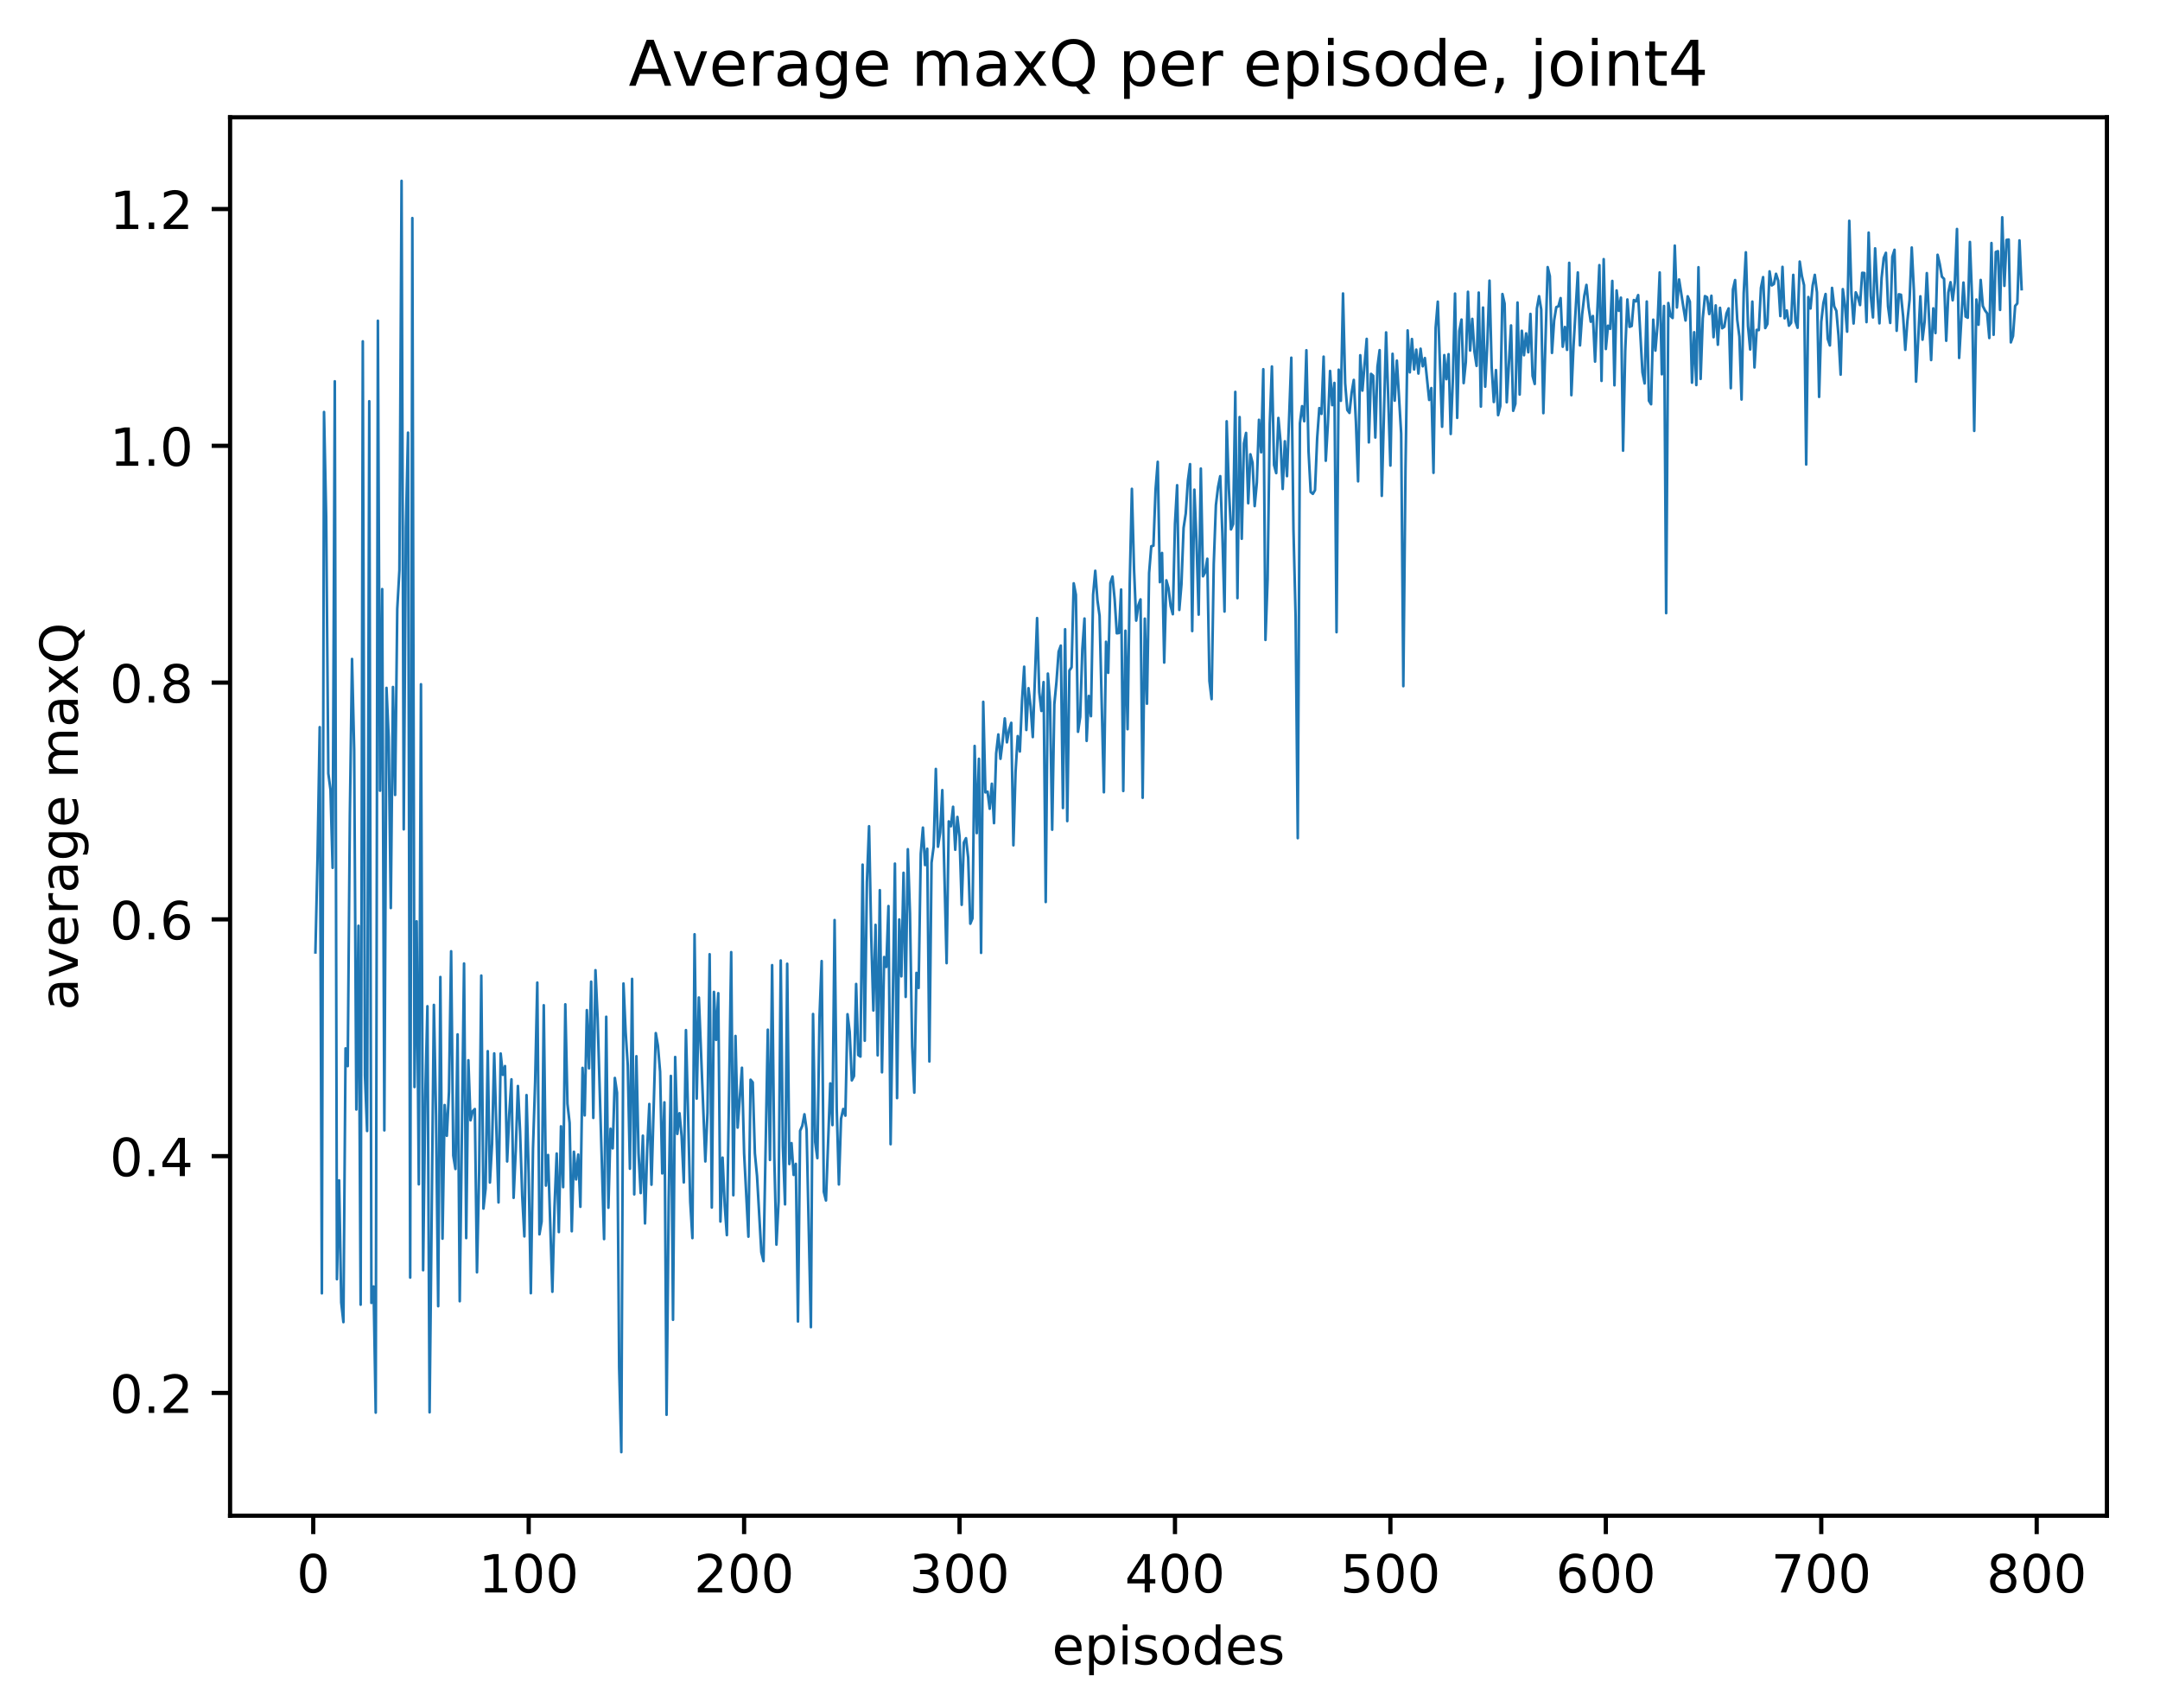 <?xml version="1.0" encoding="utf-8" standalone="no"?>
<!DOCTYPE svg PUBLIC "-//W3C//DTD SVG 1.1//EN"
  "http://www.w3.org/Graphics/SVG/1.1/DTD/svg11.dtd">
<!-- Created with matplotlib (http://matplotlib.org/) -->
<svg height="325pt" version="1.1" viewBox="0 0 411 325" width="411pt" xmlns="http://www.w3.org/2000/svg" xmlns:xlink="http://www.w3.org/1999/xlink">
 <defs>
  <style type="text/css">
*{stroke-linecap:butt;stroke-linejoin:round;}
  </style>
 </defs>
 <g id="figure_1">
  <g id="patch_1">
   <path d="M 0 325.986 
L 411.601 325.986 
L 411.601 0 
L 0 0 
z
" style="fill:#ffffff;"/>
  </g>
  <g id="axes_1">
   <g id="patch_2">
    <path d="M 43.781 288.43 
L 400.901 288.43 
L 400.901 22.318 
L 43.781 22.318 
z
" style="fill:#ffffff;"/>
   </g>
   <g id="matplotlib.axis_1">
    <g id="xtick_1">
     <g id="line2d_1">
      <defs>
       <path d="M 0 0 
L 0 3.5 
" id="mdc2b3f209f" style="stroke:#000000;stroke-width:0.8;"/>
      </defs>
      <g>
       <use style="stroke:#000000;stroke-width:0.8;" x="59.604" xlink:href="#mdc2b3f209f" y="288.43"/>
      </g>
     </g>
     <g id="text_1">
      <!-- 0 -->
      <defs>
       <path d="M 31.781 66.406 
Q 24.172 66.406 20.328 58.906 
Q 16.5 51.422 16.5 36.375 
Q 16.5 21.391 20.328 13.891 
Q 24.172 6.391 31.781 6.391 
Q 39.453 6.391 43.281 13.891 
Q 47.125 21.391 47.125 36.375 
Q 47.125 51.422 43.281 58.906 
Q 39.453 66.406 31.781 66.406 
z
M 31.781 74.219 
Q 44.047 74.219 50.516 64.516 
Q 56.984 54.828 56.984 36.375 
Q 56.984 17.969 50.516 8.266 
Q 44.047 -1.422 31.781 -1.422 
Q 19.531 -1.422 13.062 8.266 
Q 6.594 17.969 6.594 36.375 
Q 6.594 54.828 13.062 64.516 
Q 19.531 74.219 31.781 74.219 
z
" id="DejaVuSans-30"/>
      </defs>
      <g transform="translate(56.423 303.029)scale(0.1 -0.1)">
       <use xlink:href="#DejaVuSans-30"/>
      </g>
     </g>
    </g>
    <g id="xtick_2">
     <g id="line2d_2">
      <g>
       <use style="stroke:#000000;stroke-width:0.8;" x="100.596" xlink:href="#mdc2b3f209f" y="288.43"/>
      </g>
     </g>
     <g id="text_2">
      <!-- 100 -->
      <defs>
       <path d="M 12.406 8.297 
L 28.516 8.297 
L 28.516 63.922 
L 10.984 60.406 
L 10.984 69.391 
L 28.422 72.906 
L 38.281 72.906 
L 38.281 8.297 
L 54.391 8.297 
L 54.391 0 
L 12.406 0 
z
" id="DejaVuSans-31"/>
      </defs>
      <g transform="translate(91.052 303.029)scale(0.1 -0.1)">
       <use xlink:href="#DejaVuSans-31"/>
       <use x="63.623" xlink:href="#DejaVuSans-30"/>
       <use x="127.246" xlink:href="#DejaVuSans-30"/>
      </g>
     </g>
    </g>
    <g id="xtick_3">
     <g id="line2d_3">
      <g>
       <use style="stroke:#000000;stroke-width:0.8;" x="141.588" xlink:href="#mdc2b3f209f" y="288.43"/>
      </g>
     </g>
     <g id="text_3">
      <!-- 200 -->
      <defs>
       <path d="M 19.188 8.297 
L 53.609 8.297 
L 53.609 0 
L 7.328 0 
L 7.328 8.297 
Q 12.938 14.109 22.625 23.891 
Q 32.328 33.688 34.812 36.531 
Q 39.547 41.844 41.422 45.531 
Q 43.312 49.219 43.312 52.781 
Q 43.312 58.594 39.234 62.25 
Q 35.156 65.922 28.609 65.922 
Q 23.969 65.922 18.812 64.312 
Q 13.672 62.703 7.812 59.422 
L 7.812 69.391 
Q 13.766 71.781 18.938 73 
Q 24.125 74.219 28.422 74.219 
Q 39.75 74.219 46.484 68.547 
Q 53.219 62.891 53.219 53.422 
Q 53.219 48.922 51.531 44.891 
Q 49.859 40.875 45.406 35.406 
Q 44.188 33.984 37.641 27.219 
Q 31.109 20.453 19.188 8.297 
z
" id="DejaVuSans-32"/>
      </defs>
      <g transform="translate(132.044 303.029)scale(0.1 -0.1)">
       <use xlink:href="#DejaVuSans-32"/>
       <use x="63.623" xlink:href="#DejaVuSans-30"/>
       <use x="127.246" xlink:href="#DejaVuSans-30"/>
      </g>
     </g>
    </g>
    <g id="xtick_4">
     <g id="line2d_4">
      <g>
       <use style="stroke:#000000;stroke-width:0.8;" x="182.579" xlink:href="#mdc2b3f209f" y="288.43"/>
      </g>
     </g>
     <g id="text_4">
      <!-- 300 -->
      <defs>
       <path d="M 40.578 39.312 
Q 47.656 37.797 51.625 33 
Q 55.609 28.219 55.609 21.188 
Q 55.609 10.406 48.188 4.484 
Q 40.766 -1.422 27.094 -1.422 
Q 22.516 -1.422 17.656 -0.516 
Q 12.797 0.391 7.625 2.203 
L 7.625 11.719 
Q 11.719 9.328 16.594 8.109 
Q 21.484 6.891 26.812 6.891 
Q 36.078 6.891 40.938 10.547 
Q 45.797 14.203 45.797 21.188 
Q 45.797 27.641 41.281 31.266 
Q 36.766 34.906 28.719 34.906 
L 20.219 34.906 
L 20.219 43.016 
L 29.109 43.016 
Q 36.375 43.016 40.234 45.922 
Q 44.094 48.828 44.094 54.297 
Q 44.094 59.906 40.109 62.906 
Q 36.141 65.922 28.719 65.922 
Q 24.656 65.922 20.016 65.031 
Q 15.375 64.156 9.812 62.312 
L 9.812 71.094 
Q 15.438 72.656 20.344 73.438 
Q 25.25 74.219 29.594 74.219 
Q 40.828 74.219 47.359 69.109 
Q 53.906 64.016 53.906 55.328 
Q 53.906 49.266 50.438 45.094 
Q 46.969 40.922 40.578 39.312 
z
" id="DejaVuSans-33"/>
      </defs>
      <g transform="translate(173.036 303.029)scale(0.1 -0.1)">
       <use xlink:href="#DejaVuSans-33"/>
       <use x="63.623" xlink:href="#DejaVuSans-30"/>
       <use x="127.246" xlink:href="#DejaVuSans-30"/>
      </g>
     </g>
    </g>
    <g id="xtick_5">
     <g id="line2d_5">
      <g>
       <use style="stroke:#000000;stroke-width:0.8;" x="223.571" xlink:href="#mdc2b3f209f" y="288.43"/>
      </g>
     </g>
     <g id="text_5">
      <!-- 400 -->
      <defs>
       <path d="M 37.797 64.312 
L 12.891 25.391 
L 37.797 25.391 
z
M 35.203 72.906 
L 47.609 72.906 
L 47.609 25.391 
L 58.016 25.391 
L 58.016 17.188 
L 47.609 17.188 
L 47.609 0 
L 37.797 0 
L 37.797 17.188 
L 4.891 17.188 
L 4.891 26.703 
z
" id="DejaVuSans-34"/>
      </defs>
      <g transform="translate(214.027 303.029)scale(0.1 -0.1)">
       <use xlink:href="#DejaVuSans-34"/>
       <use x="63.623" xlink:href="#DejaVuSans-30"/>
       <use x="127.246" xlink:href="#DejaVuSans-30"/>
      </g>
     </g>
    </g>
    <g id="xtick_6">
     <g id="line2d_6">
      <g>
       <use style="stroke:#000000;stroke-width:0.8;" x="264.563" xlink:href="#mdc2b3f209f" y="288.43"/>
      </g>
     </g>
     <g id="text_6">
      <!-- 500 -->
      <defs>
       <path d="M 10.797 72.906 
L 49.516 72.906 
L 49.516 64.594 
L 19.828 64.594 
L 19.828 46.734 
Q 21.969 47.469 24.109 47.828 
Q 26.266 48.188 28.422 48.188 
Q 40.625 48.188 47.75 41.5 
Q 54.891 34.812 54.891 23.391 
Q 54.891 11.625 47.562 5.094 
Q 40.234 -1.422 26.906 -1.422 
Q 22.312 -1.422 17.547 -0.641 
Q 12.797 0.141 7.719 1.703 
L 7.719 11.625 
Q 12.109 9.234 16.797 8.062 
Q 21.484 6.891 26.703 6.891 
Q 35.156 6.891 40.078 11.328 
Q 45.016 15.766 45.016 23.391 
Q 45.016 31 40.078 35.438 
Q 35.156 39.891 26.703 39.891 
Q 22.75 39.891 18.812 39.016 
Q 14.891 38.141 10.797 36.281 
z
" id="DejaVuSans-35"/>
      </defs>
      <g transform="translate(255.019 303.029)scale(0.1 -0.1)">
       <use xlink:href="#DejaVuSans-35"/>
       <use x="63.623" xlink:href="#DejaVuSans-30"/>
       <use x="127.246" xlink:href="#DejaVuSans-30"/>
      </g>
     </g>
    </g>
    <g id="xtick_7">
     <g id="line2d_7">
      <g>
       <use style="stroke:#000000;stroke-width:0.8;" x="305.554" xlink:href="#mdc2b3f209f" y="288.43"/>
      </g>
     </g>
     <g id="text_7">
      <!-- 600 -->
      <defs>
       <path d="M 33.016 40.375 
Q 26.375 40.375 22.484 35.828 
Q 18.609 31.297 18.609 23.391 
Q 18.609 15.531 22.484 10.953 
Q 26.375 6.391 33.016 6.391 
Q 39.656 6.391 43.531 10.953 
Q 47.406 15.531 47.406 23.391 
Q 47.406 31.297 43.531 35.828 
Q 39.656 40.375 33.016 40.375 
z
M 52.594 71.297 
L 52.594 62.312 
Q 48.875 64.062 45.094 64.984 
Q 41.312 65.922 37.594 65.922 
Q 27.828 65.922 22.672 59.328 
Q 17.531 52.734 16.797 39.406 
Q 19.672 43.656 24.016 45.922 
Q 28.375 48.188 33.594 48.188 
Q 44.578 48.188 50.953 41.516 
Q 57.328 34.859 57.328 23.391 
Q 57.328 12.156 50.688 5.359 
Q 44.047 -1.422 33.016 -1.422 
Q 20.359 -1.422 13.672 8.266 
Q 6.984 17.969 6.984 36.375 
Q 6.984 53.656 15.188 63.938 
Q 23.391 74.219 37.203 74.219 
Q 40.922 74.219 44.703 73.484 
Q 48.484 72.75 52.594 71.297 
z
" id="DejaVuSans-36"/>
      </defs>
      <g transform="translate(296.011 303.029)scale(0.1 -0.1)">
       <use xlink:href="#DejaVuSans-36"/>
       <use x="63.623" xlink:href="#DejaVuSans-30"/>
       <use x="127.246" xlink:href="#DejaVuSans-30"/>
      </g>
     </g>
    </g>
    <g id="xtick_8">
     <g id="line2d_8">
      <g>
       <use style="stroke:#000000;stroke-width:0.8;" x="346.546" xlink:href="#mdc2b3f209f" y="288.43"/>
      </g>
     </g>
     <g id="text_8">
      <!-- 700 -->
      <defs>
       <path d="M 8.203 72.906 
L 55.078 72.906 
L 55.078 68.703 
L 28.609 0 
L 18.312 0 
L 43.219 64.594 
L 8.203 64.594 
z
" id="DejaVuSans-37"/>
      </defs>
      <g transform="translate(337.002 303.029)scale(0.1 -0.1)">
       <use xlink:href="#DejaVuSans-37"/>
       <use x="63.623" xlink:href="#DejaVuSans-30"/>
       <use x="127.246" xlink:href="#DejaVuSans-30"/>
      </g>
     </g>
    </g>
    <g id="xtick_9">
     <g id="line2d_9">
      <g>
       <use style="stroke:#000000;stroke-width:0.8;" x="387.538" xlink:href="#mdc2b3f209f" y="288.43"/>
      </g>
     </g>
     <g id="text_9">
      <!-- 800 -->
      <defs>
       <path d="M 31.781 34.625 
Q 24.75 34.625 20.719 30.859 
Q 16.703 27.094 16.703 20.516 
Q 16.703 13.922 20.719 10.156 
Q 24.75 6.391 31.781 6.391 
Q 38.812 6.391 42.859 10.172 
Q 46.922 13.969 46.922 20.516 
Q 46.922 27.094 42.891 30.859 
Q 38.875 34.625 31.781 34.625 
z
M 21.922 38.812 
Q 15.578 40.375 12.031 44.719 
Q 8.5 49.078 8.5 55.328 
Q 8.5 64.062 14.719 69.141 
Q 20.953 74.219 31.781 74.219 
Q 42.672 74.219 48.875 69.141 
Q 55.078 64.062 55.078 55.328 
Q 55.078 49.078 51.531 44.719 
Q 48 40.375 41.703 38.812 
Q 48.828 37.156 52.797 32.312 
Q 56.781 27.484 56.781 20.516 
Q 56.781 9.906 50.312 4.234 
Q 43.844 -1.422 31.781 -1.422 
Q 19.734 -1.422 13.25 4.234 
Q 6.781 9.906 6.781 20.516 
Q 6.781 27.484 10.781 32.312 
Q 14.797 37.156 21.922 38.812 
z
M 18.312 54.391 
Q 18.312 48.734 21.844 45.562 
Q 25.391 42.391 31.781 42.391 
Q 38.141 42.391 41.719 45.562 
Q 45.312 48.734 45.312 54.391 
Q 45.312 60.062 41.719 63.234 
Q 38.141 66.406 31.781 66.406 
Q 25.391 66.406 21.844 63.234 
Q 18.312 60.062 18.312 54.391 
z
" id="DejaVuSans-38"/>
      </defs>
      <g transform="translate(377.994 303.029)scale(0.1 -0.1)">
       <use xlink:href="#DejaVuSans-38"/>
       <use x="63.623" xlink:href="#DejaVuSans-30"/>
       <use x="127.246" xlink:href="#DejaVuSans-30"/>
      </g>
     </g>
    </g>
    <g id="text_10">
     <!-- episodes -->
     <defs>
      <path d="M 56.203 29.594 
L 56.203 25.203 
L 14.891 25.203 
Q 15.484 15.922 20.484 11.062 
Q 25.484 6.203 34.422 6.203 
Q 39.594 6.203 44.453 7.469 
Q 49.312 8.734 54.109 11.281 
L 54.109 2.781 
Q 49.266 0.734 44.188 -0.344 
Q 39.109 -1.422 33.891 -1.422 
Q 20.797 -1.422 13.156 6.188 
Q 5.516 13.812 5.516 26.812 
Q 5.516 40.234 12.766 48.109 
Q 20.016 56 32.328 56 
Q 43.359 56 49.781 48.891 
Q 56.203 41.797 56.203 29.594 
z
M 47.219 32.234 
Q 47.125 39.594 43.094 43.984 
Q 39.062 48.391 32.422 48.391 
Q 24.906 48.391 20.391 44.141 
Q 15.875 39.891 15.188 32.172 
z
" id="DejaVuSans-65"/>
      <path d="M 18.109 8.203 
L 18.109 -20.797 
L 9.078 -20.797 
L 9.078 54.688 
L 18.109 54.688 
L 18.109 46.391 
Q 20.953 51.266 25.266 53.625 
Q 29.594 56 35.594 56 
Q 45.562 56 51.781 48.094 
Q 58.016 40.188 58.016 27.297 
Q 58.016 14.406 51.781 6.484 
Q 45.562 -1.422 35.594 -1.422 
Q 29.594 -1.422 25.266 0.953 
Q 20.953 3.328 18.109 8.203 
z
M 48.688 27.297 
Q 48.688 37.203 44.609 42.844 
Q 40.531 48.484 33.406 48.484 
Q 26.266 48.484 22.188 42.844 
Q 18.109 37.203 18.109 27.297 
Q 18.109 17.391 22.188 11.75 
Q 26.266 6.109 33.406 6.109 
Q 40.531 6.109 44.609 11.75 
Q 48.688 17.391 48.688 27.297 
z
" id="DejaVuSans-70"/>
      <path d="M 9.422 54.688 
L 18.406 54.688 
L 18.406 0 
L 9.422 0 
z
M 9.422 75.984 
L 18.406 75.984 
L 18.406 64.594 
L 9.422 64.594 
z
" id="DejaVuSans-69"/>
      <path d="M 44.281 53.078 
L 44.281 44.578 
Q 40.484 46.531 36.375 47.5 
Q 32.281 48.484 27.875 48.484 
Q 21.188 48.484 17.844 46.438 
Q 14.5 44.391 14.5 40.281 
Q 14.5 37.156 16.891 35.375 
Q 19.281 33.594 26.516 31.984 
L 29.594 31.297 
Q 39.156 29.25 43.188 25.516 
Q 47.219 21.781 47.219 15.094 
Q 47.219 7.469 41.188 3.016 
Q 35.156 -1.422 24.609 -1.422 
Q 20.219 -1.422 15.453 -0.562 
Q 10.688 0.297 5.422 2 
L 5.422 11.281 
Q 10.406 8.688 15.234 7.391 
Q 20.062 6.109 24.812 6.109 
Q 31.156 6.109 34.562 8.281 
Q 37.984 10.453 37.984 14.406 
Q 37.984 18.062 35.516 20.016 
Q 33.062 21.969 24.703 23.781 
L 21.578 24.516 
Q 13.234 26.266 9.516 29.906 
Q 5.812 33.547 5.812 39.891 
Q 5.812 47.609 11.281 51.797 
Q 16.75 56 26.812 56 
Q 31.781 56 36.172 55.266 
Q 40.578 54.547 44.281 53.078 
z
" id="DejaVuSans-73"/>
      <path d="M 30.609 48.391 
Q 23.391 48.391 19.188 42.75 
Q 14.984 37.109 14.984 27.297 
Q 14.984 17.484 19.156 11.844 
Q 23.344 6.203 30.609 6.203 
Q 37.797 6.203 41.984 11.859 
Q 46.188 17.531 46.188 27.297 
Q 46.188 37.016 41.984 42.703 
Q 37.797 48.391 30.609 48.391 
z
M 30.609 56 
Q 42.328 56 49.016 48.375 
Q 55.719 40.766 55.719 27.297 
Q 55.719 13.875 49.016 6.219 
Q 42.328 -1.422 30.609 -1.422 
Q 18.844 -1.422 12.172 6.219 
Q 5.516 13.875 5.516 27.297 
Q 5.516 40.766 12.172 48.375 
Q 18.844 56 30.609 56 
z
" id="DejaVuSans-6f"/>
      <path d="M 45.406 46.391 
L 45.406 75.984 
L 54.391 75.984 
L 54.391 0 
L 45.406 0 
L 45.406 8.203 
Q 42.578 3.328 38.25 0.953 
Q 33.938 -1.422 27.875 -1.422 
Q 17.969 -1.422 11.734 6.484 
Q 5.516 14.406 5.516 27.297 
Q 5.516 40.188 11.734 48.094 
Q 17.969 56 27.875 56 
Q 33.938 56 38.25 53.625 
Q 42.578 51.266 45.406 46.391 
z
M 14.797 27.297 
Q 14.797 17.391 18.875 11.75 
Q 22.953 6.109 30.078 6.109 
Q 37.203 6.109 41.297 11.75 
Q 45.406 17.391 45.406 27.297 
Q 45.406 37.203 41.297 42.844 
Q 37.203 48.484 30.078 48.484 
Q 22.953 48.484 18.875 42.844 
Q 14.797 37.203 14.797 27.297 
z
" id="DejaVuSans-64"/>
     </defs>
     <g transform="translate(200.182 316.707)scale(0.1 -0.1)">
      <use xlink:href="#DejaVuSans-65"/>
      <use x="61.523" xlink:href="#DejaVuSans-70"/>
      <use x="125" xlink:href="#DejaVuSans-69"/>
      <use x="152.783" xlink:href="#DejaVuSans-73"/>
      <use x="204.883" xlink:href="#DejaVuSans-6f"/>
      <use x="266.064" xlink:href="#DejaVuSans-64"/>
      <use x="329.541" xlink:href="#DejaVuSans-65"/>
      <use x="391.064" xlink:href="#DejaVuSans-73"/>
     </g>
    </g>
   </g>
   <g id="matplotlib.axis_2">
    <g id="ytick_1">
     <g id="line2d_10">
      <defs>
       <path d="M 0 0 
L -3.5 0 
" id="m0e2dfdaae3" style="stroke:#000000;stroke-width:0.8;"/>
      </defs>
      <g>
       <use style="stroke:#000000;stroke-width:0.8;" x="43.781" xlink:href="#m0e2dfdaae3" y="265.065"/>
      </g>
     </g>
     <g id="text_11">
      <!-- 0.2 -->
      <defs>
       <path d="M 10.688 12.406 
L 21 12.406 
L 21 0 
L 10.688 0 
z
" id="DejaVuSans-2e"/>
      </defs>
      <g transform="translate(20.878 268.864)scale(0.1 -0.1)">
       <use xlink:href="#DejaVuSans-30"/>
       <use x="63.623" xlink:href="#DejaVuSans-2e"/>
       <use x="95.41" xlink:href="#DejaVuSans-32"/>
      </g>
     </g>
    </g>
    <g id="ytick_2">
     <g id="line2d_11">
      <g>
       <use style="stroke:#000000;stroke-width:0.8;" x="43.781" xlink:href="#m0e2dfdaae3" y="220.008"/>
      </g>
     </g>
     <g id="text_12">
      <!-- 0.4 -->
      <g transform="translate(20.878 223.807)scale(0.1 -0.1)">
       <use xlink:href="#DejaVuSans-30"/>
       <use x="63.623" xlink:href="#DejaVuSans-2e"/>
       <use x="95.41" xlink:href="#DejaVuSans-34"/>
      </g>
     </g>
    </g>
    <g id="ytick_3">
     <g id="line2d_12">
      <g>
       <use style="stroke:#000000;stroke-width:0.8;" x="43.781" xlink:href="#m0e2dfdaae3" y="174.951"/>
      </g>
     </g>
     <g id="text_13">
      <!-- 0.6 -->
      <g transform="translate(20.878 178.75)scale(0.1 -0.1)">
       <use xlink:href="#DejaVuSans-30"/>
       <use x="63.623" xlink:href="#DejaVuSans-2e"/>
       <use x="95.41" xlink:href="#DejaVuSans-36"/>
      </g>
     </g>
    </g>
    <g id="ytick_4">
     <g id="line2d_13">
      <g>
       <use style="stroke:#000000;stroke-width:0.8;" x="43.781" xlink:href="#m0e2dfdaae3" y="129.894"/>
      </g>
     </g>
     <g id="text_14">
      <!-- 0.8 -->
      <g transform="translate(20.878 133.693)scale(0.1 -0.1)">
       <use xlink:href="#DejaVuSans-30"/>
       <use x="63.623" xlink:href="#DejaVuSans-2e"/>
       <use x="95.41" xlink:href="#DejaVuSans-38"/>
      </g>
     </g>
    </g>
    <g id="ytick_5">
     <g id="line2d_14">
      <g>
       <use style="stroke:#000000;stroke-width:0.8;" x="43.781" xlink:href="#m0e2dfdaae3" y="84.837"/>
      </g>
     </g>
     <g id="text_15">
      <!-- 1.0 -->
      <g transform="translate(20.878 88.636)scale(0.1 -0.1)">
       <use xlink:href="#DejaVuSans-31"/>
       <use x="63.623" xlink:href="#DejaVuSans-2e"/>
       <use x="95.41" xlink:href="#DejaVuSans-30"/>
      </g>
     </g>
    </g>
    <g id="ytick_6">
     <g id="line2d_15">
      <g>
       <use style="stroke:#000000;stroke-width:0.8;" x="43.781" xlink:href="#m0e2dfdaae3" y="39.78"/>
      </g>
     </g>
     <g id="text_16">
      <!-- 1.2 -->
      <g transform="translate(20.878 43.579)scale(0.1 -0.1)">
       <use xlink:href="#DejaVuSans-31"/>
       <use x="63.623" xlink:href="#DejaVuSans-2e"/>
       <use x="95.41" xlink:href="#DejaVuSans-32"/>
      </g>
     </g>
    </g>
    <g id="text_17">
     <!-- average maxQ -->
     <defs>
      <path d="M 34.281 27.484 
Q 23.391 27.484 19.188 25 
Q 14.984 22.516 14.984 16.5 
Q 14.984 11.719 18.141 8.906 
Q 21.297 6.109 26.703 6.109 
Q 34.188 6.109 38.703 11.406 
Q 43.219 16.703 43.219 25.484 
L 43.219 27.484 
z
M 52.203 31.203 
L 52.203 0 
L 43.219 0 
L 43.219 8.297 
Q 40.141 3.328 35.547 0.953 
Q 30.953 -1.422 24.312 -1.422 
Q 15.922 -1.422 10.953 3.297 
Q 6 8.016 6 15.922 
Q 6 25.141 12.172 29.828 
Q 18.359 34.516 30.609 34.516 
L 43.219 34.516 
L 43.219 35.406 
Q 43.219 41.609 39.141 45 
Q 35.062 48.391 27.688 48.391 
Q 23 48.391 18.547 47.266 
Q 14.109 46.141 10.016 43.891 
L 10.016 52.203 
Q 14.938 54.109 19.578 55.047 
Q 24.219 56 28.609 56 
Q 40.484 56 46.344 49.844 
Q 52.203 43.703 52.203 31.203 
z
" id="DejaVuSans-61"/>
      <path d="M 2.984 54.688 
L 12.5 54.688 
L 29.594 8.797 
L 46.688 54.688 
L 56.203 54.688 
L 35.688 0 
L 23.484 0 
z
" id="DejaVuSans-76"/>
      <path d="M 41.109 46.297 
Q 39.594 47.172 37.812 47.578 
Q 36.031 48 33.891 48 
Q 26.266 48 22.188 43.047 
Q 18.109 38.094 18.109 28.812 
L 18.109 0 
L 9.078 0 
L 9.078 54.688 
L 18.109 54.688 
L 18.109 46.188 
Q 20.953 51.172 25.484 53.578 
Q 30.031 56 36.531 56 
Q 37.453 56 38.578 55.875 
Q 39.703 55.766 41.062 55.516 
z
" id="DejaVuSans-72"/>
      <path d="M 45.406 27.984 
Q 45.406 37.75 41.375 43.109 
Q 37.359 48.484 30.078 48.484 
Q 22.859 48.484 18.828 43.109 
Q 14.797 37.75 14.797 27.984 
Q 14.797 18.266 18.828 12.891 
Q 22.859 7.516 30.078 7.516 
Q 37.359 7.516 41.375 12.891 
Q 45.406 18.266 45.406 27.984 
z
M 54.391 6.781 
Q 54.391 -7.172 48.188 -13.984 
Q 42 -20.797 29.203 -20.797 
Q 24.469 -20.797 20.266 -20.094 
Q 16.062 -19.391 12.109 -17.922 
L 12.109 -9.188 
Q 16.062 -11.328 19.922 -12.344 
Q 23.781 -13.375 27.781 -13.375 
Q 36.625 -13.375 41.016 -8.766 
Q 45.406 -4.156 45.406 5.172 
L 45.406 9.625 
Q 42.625 4.781 38.281 2.391 
Q 33.938 0 27.875 0 
Q 17.828 0 11.672 7.656 
Q 5.516 15.328 5.516 27.984 
Q 5.516 40.672 11.672 48.328 
Q 17.828 56 27.875 56 
Q 33.938 56 38.281 53.609 
Q 42.625 51.219 45.406 46.391 
L 45.406 54.688 
L 54.391 54.688 
z
" id="DejaVuSans-67"/>
      <path id="DejaVuSans-20"/>
      <path d="M 52 44.188 
Q 55.375 50.25 60.062 53.125 
Q 64.75 56 71.094 56 
Q 79.641 56 84.281 50.016 
Q 88.922 44.047 88.922 33.016 
L 88.922 0 
L 79.891 0 
L 79.891 32.719 
Q 79.891 40.578 77.094 44.375 
Q 74.312 48.188 68.609 48.188 
Q 61.625 48.188 57.562 43.547 
Q 53.516 38.922 53.516 30.906 
L 53.516 0 
L 44.484 0 
L 44.484 32.719 
Q 44.484 40.625 41.703 44.406 
Q 38.922 48.188 33.109 48.188 
Q 26.219 48.188 22.156 43.531 
Q 18.109 38.875 18.109 30.906 
L 18.109 0 
L 9.078 0 
L 9.078 54.688 
L 18.109 54.688 
L 18.109 46.188 
Q 21.188 51.219 25.484 53.609 
Q 29.781 56 35.688 56 
Q 41.656 56 45.828 52.969 
Q 50 49.953 52 44.188 
z
" id="DejaVuSans-6d"/>
      <path d="M 54.891 54.688 
L 35.109 28.078 
L 55.906 0 
L 45.312 0 
L 29.391 21.484 
L 13.484 0 
L 2.875 0 
L 24.125 28.609 
L 4.688 54.688 
L 15.281 54.688 
L 29.781 35.203 
L 44.281 54.688 
z
" id="DejaVuSans-78"/>
      <path d="M 39.406 66.219 
Q 28.656 66.219 22.328 58.203 
Q 16.016 50.203 16.016 36.375 
Q 16.016 22.609 22.328 14.594 
Q 28.656 6.594 39.406 6.594 
Q 50.141 6.594 56.422 14.594 
Q 62.703 22.609 62.703 36.375 
Q 62.703 50.203 56.422 58.203 
Q 50.141 66.219 39.406 66.219 
z
M 53.219 1.312 
L 66.219 -12.891 
L 54.297 -12.891 
L 43.5 -1.219 
Q 41.891 -1.312 41.031 -1.359 
Q 40.188 -1.422 39.406 -1.422 
Q 24.031 -1.422 14.812 8.859 
Q 5.609 19.141 5.609 36.375 
Q 5.609 53.656 14.812 63.938 
Q 24.031 74.219 39.406 74.219 
Q 54.734 74.219 63.906 63.938 
Q 73.094 53.656 73.094 36.375 
Q 73.094 23.688 67.984 14.641 
Q 62.891 5.609 53.219 1.312 
z
" id="DejaVuSans-51"/>
     </defs>
     <g transform="translate(14.798 192.263)rotate(-90)scale(0.1 -0.1)">
      <use xlink:href="#DejaVuSans-61"/>
      <use x="61.279" xlink:href="#DejaVuSans-76"/>
      <use x="120.459" xlink:href="#DejaVuSans-65"/>
      <use x="181.982" xlink:href="#DejaVuSans-72"/>
      <use x="223.096" xlink:href="#DejaVuSans-61"/>
      <use x="284.375" xlink:href="#DejaVuSans-67"/>
      <use x="347.852" xlink:href="#DejaVuSans-65"/>
      <use x="409.375" xlink:href="#DejaVuSans-20"/>
      <use x="441.162" xlink:href="#DejaVuSans-6d"/>
      <use x="538.574" xlink:href="#DejaVuSans-61"/>
      <use x="599.854" xlink:href="#DejaVuSans-78"/>
      <use x="659.033" xlink:href="#DejaVuSans-51"/>
     </g>
    </g>
   </g>
   <g id="line2d_16">
    <path clip-path="url(#p2412c9f7d8)" d="M 60.014 181.231 
L 60.424 163.011 
L 60.834 138.374 
L 61.244 246.11 
L 61.654 78.403 
L 62.064 98.425 
L 62.473 147.186 
L 62.883 150.256 
L 63.293 165.139 
L 63.703 72.558 
L 64.113 243.425 
L 64.523 224.619 
L 64.933 247.856 
L 65.343 251.59 
L 65.753 199.498 
L 66.163 202.874 
L 66.573 154.961 
L 66.983 125.395 
L 67.392 142.804 
L 67.802 211.131 
L 68.212 176.167 
L 68.622 248.267 
L 69.032 64.956 
L 69.442 204.604 
L 69.852 215.218 
L 70.262 76.351 
L 70.672 247.935 
L 71.082 244.816 
L 71.492 268.808 
L 71.902 61.033 
L 72.311 150.47 
L 72.721 112.101 
L 73.131 215.099 
L 73.541 130.896 
L 73.951 140.328 
L 74.361 172.796 
L 74.771 130.728 
L 75.181 151.27 
L 75.591 115.861 
L 76.001 108.478 
L 76.411 34.414 
L 76.821 157.818 
L 77.231 100.449 
L 77.64 82.33 
L 78.05 243.111 
L 78.46 41.494 
L 78.87 206.854 
L 79.28 175.318 
L 79.69 225.365 
L 80.1 130.211 
L 80.51 241.71 
L 80.92 208.74 
L 81.33 191.481 
L 81.74 268.752 
L 82.559 191.228 
L 82.969 212.305 
L 83.379 248.56 
L 83.789 185.914 
L 84.199 235.708 
L 84.609 210.28 
L 85.019 216.131 
L 85.429 207.779 
L 85.839 181.021 
L 86.249 219.889 
L 86.659 222.448 
L 87.069 196.839 
L 87.478 247.611 
L 88.298 183.348 
L 88.708 235.601 
L 89.118 201.755 
L 89.528 213.188 
L 89.938 211.465 
L 90.348 211.04 
L 90.758 242.109 
L 91.168 222.959 
L 91.578 185.645 
L 91.988 229.984 
L 92.397 226.17 
L 92.807 200.028 
L 93.217 225.026 
L 93.627 217.672 
L 94.037 200.457 
L 94.857 228.814 
L 95.267 200.478 
L 95.677 204.533 
L 96.087 202.861 
L 96.497 221.013 
L 96.907 211.951 
L 97.316 205.387 
L 97.726 227.936 
L 98.136 218.841 
L 98.546 206.656 
L 98.956 215.286 
L 99.366 227.572 
L 99.776 235.279 
L 100.186 208.387 
L 100.596 223.297 
L 101.006 246.087 
L 101.416 218.527 
L 101.826 205.858 
L 102.235 186.978 
L 102.645 234.883 
L 103.055 232.441 
L 103.465 191.291 
L 103.875 225.611 
L 104.285 219.783 
L 105.105 245.812 
L 105.515 229.627 
L 105.925 219.509 
L 106.335 234.455 
L 106.745 214.328 
L 107.154 225.908 
L 107.564 191.114 
L 107.974 210.04 
L 108.384 213.686 
L 108.794 234.298 
L 109.204 219.167 
L 109.614 224.435 
L 110.024 219.703 
L 110.434 229.641 
L 110.844 203.214 
L 111.254 212.252 
L 111.664 192.218 
L 112.073 203.298 
L 112.483 186.806 
L 112.893 212.73 
L 113.303 184.621 
L 113.713 193.751 
L 114.943 235.785 
L 115.353 193.481 
L 115.763 229.821 
L 116.173 214.795 
L 116.583 218.525 
L 116.992 205.126 
L 117.402 207.929 
L 117.812 260.141 
L 118.222 276.334 
L 118.632 187.153 
L 119.042 196.33 
L 119.452 202.73 
L 119.862 222.401 
L 120.272 186.274 
L 120.682 227.279 
L 121.092 200.989 
L 121.502 219.53 
L 121.911 227.036 
L 122.321 216.112 
L 122.731 232.807 
L 123.141 218.633 
L 123.551 210.079 
L 123.961 225.438 
L 124.781 196.596 
L 125.191 199.009 
L 125.601 203.949 
L 126.011 223.293 
L 126.421 209.768 
L 126.831 269.22 
L 127.24 228.174 
L 127.65 204.739 
L 128.06 251.143 
L 128.47 201.138 
L 128.88 215.772 
L 129.29 211.838 
L 129.7 216.218 
L 130.11 225.005 
L 130.52 196.021 
L 131.34 228.681 
L 131.75 235.601 
L 132.159 177.784 
L 132.569 209.055 
L 132.979 189.82 
L 134.209 221.012 
L 134.619 211.747 
L 135.029 181.582 
L 135.439 229.781 
L 135.849 188.752 
L 136.259 197.877 
L 136.669 188.997 
L 137.078 232.451 
L 137.488 220.285 
L 137.898 229.417 
L 138.308 235.035 
L 139.128 181.185 
L 139.538 227.445 
L 139.948 197.137 
L 140.358 214.572 
L 141.178 203.184 
L 141.588 219.47 
L 142.407 235.329 
L 142.817 205.462 
L 143.227 205.963 
L 143.637 219.463 
L 144.047 223.797 
L 144.867 238.289 
L 145.277 239.989 
L 146.097 195.942 
L 146.507 220.73 
L 146.916 183.657 
L 147.326 220.131 
L 147.736 236.839 
L 148.146 228.624 
L 148.556 182.774 
L 148.966 218.164 
L 149.376 229.183 
L 149.786 183.394 
L 150.196 221.512 
L 150.606 217.526 
L 151.016 223.579 
L 151.426 221.473 
L 151.835 251.467 
L 152.245 215.175 
L 152.655 214.227 
L 153.065 212.04 
L 153.475 214.96 
L 154.295 252.549 
L 154.705 192.959 
L 155.115 217.323 
L 155.525 220.39 
L 155.935 193.501 
L 156.345 182.885 
L 156.754 226.787 
L 157.164 228.439 
L 157.984 206.163 
L 158.394 214.096 
L 158.804 175.08 
L 159.214 211.089 
L 159.624 225.393 
L 160.034 212.883 
L 160.444 211.032 
L 160.854 212.299 
L 161.264 193 
L 161.673 196.349 
L 162.083 205.588 
L 162.493 204.778 
L 162.903 187.243 
L 163.313 200.77 
L 163.723 201.061 
L 164.133 164.535 
L 164.543 198.039 
L 164.953 167.876 
L 165.363 157.229 
L 165.773 178.084 
L 166.183 192.287 
L 166.592 175.994 
L 167.002 200.823 
L 167.412 169.395 
L 167.822 204.05 
L 168.232 182.112 
L 168.642 183.999 
L 169.052 172.415 
L 169.462 217.734 
L 170.282 164.341 
L 170.692 208.958 
L 171.102 174.973 
L 171.511 185.792 
L 171.921 166.087 
L 172.331 189.706 
L 172.741 161.601 
L 173.151 173.888 
L 173.561 199.064 
L 173.971 207.919 
L 174.381 185.129 
L 174.791 187.999 
L 175.201 162.482 
L 175.611 157.49 
L 176.021 164.614 
L 176.431 161.509 
L 176.84 201.989 
L 177.25 164.182 
L 177.66 161.053 
L 178.07 146.325 
L 178.48 161.124 
L 178.89 158.427 
L 179.3 150.355 
L 180.12 183.279 
L 180.53 156.303 
L 180.94 157.225 
L 181.35 153.524 
L 181.759 161.699 
L 182.169 155.455 
L 182.579 159.174 
L 182.989 172.182 
L 183.399 160.333 
L 183.809 159.503 
L 184.219 163.181 
L 184.629 175.774 
L 185.039 174.746 
L 185.449 141.948 
L 185.859 158.535 
L 186.269 144.395 
L 186.678 181.325 
L 187.088 133.553 
L 187.498 150.782 
L 187.908 150.634 
L 188.318 153.9 
L 188.728 149.137 
L 189.138 156.64 
L 189.548 143.367 
L 189.958 139.759 
L 190.368 144.395 
L 190.778 141.055 
L 191.188 136.708 
L 191.597 141.26 
L 192.007 138.92 
L 192.417 137.545 
L 192.827 160.857 
L 193.237 146.89 
L 193.647 140.077 
L 194.057 143 
L 194.467 133.361 
L 194.877 126.87 
L 195.287 138.908 
L 195.697 130.955 
L 196.107 134.497 
L 196.516 140.26 
L 197.336 117.618 
L 197.746 131.727 
L 198.156 135.285 
L 198.566 129.797 
L 198.976 171.648 
L 199.386 128.181 
L 199.796 133.652 
L 200.206 157.888 
L 200.616 134.02 
L 201.026 129.699 
L 201.435 124.005 
L 201.845 122.857 
L 202.255 153.761 
L 202.665 119.743 
L 203.075 156.247 
L 203.485 127.6 
L 203.895 126.987 
L 204.305 111.004 
L 204.715 113.17 
L 205.125 139.256 
L 205.535 136.425 
L 205.945 123.526 
L 206.354 117.702 
L 206.764 140.985 
L 207.174 132.437 
L 207.584 136.282 
L 207.994 113.186 
L 208.404 108.614 
L 208.814 114.184 
L 209.224 117.18 
L 210.044 150.764 
L 210.454 122.12 
L 210.864 128.03 
L 211.273 110.933 
L 211.683 109.717 
L 212.093 114.03 
L 212.503 120.511 
L 212.913 120.455 
L 213.323 112.184 
L 213.733 150.52 
L 214.143 120.017 
L 214.553 138.764 
L 214.963 110.977 
L 215.373 93.023 
L 215.783 108.35 
L 216.192 118.099 
L 216.602 115.184 
L 217.012 114.06 
L 217.422 151.812 
L 217.832 117.722 
L 218.242 133.91 
L 218.652 109.007 
L 219.062 103.951 
L 219.472 103.846 
L 219.882 93.119 
L 220.292 87.88 
L 220.702 110.783 
L 221.111 105.226 
L 221.521 126.082 
L 221.931 110.433 
L 222.341 111.949 
L 222.751 115.336 
L 223.161 116.879 
L 223.571 99.698 
L 223.981 92.333 
L 224.391 116.068 
L 224.801 111.203 
L 225.211 100.456 
L 225.621 97.716 
L 226.031 91.456 
L 226.44 88.322 
L 226.85 120.087 
L 227.26 93.178 
L 227.67 103.078 
L 228.08 116.96 
L 228.49 89.163 
L 228.9 109.664 
L 229.31 108.91 
L 229.72 106.326 
L 230.13 129.604 
L 230.54 133.037 
L 230.95 107.332 
L 231.359 96.131 
L 231.769 92.684 
L 232.179 90.612 
L 232.589 101.487 
L 232.999 116.371 
L 233.409 80.171 
L 233.819 92.933 
L 234.229 100.741 
L 234.639 99.73 
L 235.049 74.572 
L 235.459 113.821 
L 235.869 79.365 
L 236.278 102.522 
L 236.688 84.386 
L 237.098 82.383 
L 237.508 95.762 
L 237.918 86.451 
L 238.328 88.043 
L 238.738 96.308 
L 239.148 91.831 
L 239.558 79.885 
L 239.968 86.07 
L 240.378 70.258 
L 240.788 121.767 
L 241.197 110.204 
L 241.607 80.652 
L 242.017 69.739 
L 242.427 88.486 
L 242.837 90.028 
L 243.247 79.534 
L 243.657 84.093 
L 244.067 93.048 
L 244.477 83.972 
L 244.887 90.61 
L 245.707 68.067 
L 246.116 100.714 
L 246.526 117.416 
L 246.936 159.496 
L 247.346 80.557 
L 247.756 77.291 
L 248.166 80.161 
L 248.576 66.649 
L 248.986 85.831 
L 249.396 93.631 
L 249.806 93.974 
L 250.216 93.276 
L 250.626 83.422 
L 251.035 77.659 
L 251.445 78.76 
L 251.855 67.869 
L 252.265 87.68 
L 252.675 80.496 
L 253.085 70.592 
L 253.495 77.099 
L 253.905 72.865 
L 254.315 120.304 
L 254.725 70.35 
L 255.135 76.267 
L 255.545 55.849 
L 255.954 72.928 
L 256.364 78.022 
L 256.774 78.579 
L 257.184 74.755 
L 257.594 72.296 
L 258.004 80.355 
L 258.414 91.594 
L 258.824 67.598 
L 259.234 74.327 
L 260.054 64.484 
L 260.464 84.184 
L 260.873 71.143 
L 261.283 71.503 
L 261.693 83.257 
L 262.103 69.778 
L 262.513 66.632 
L 262.923 94.359 
L 263.743 63.254 
L 264.563 88.593 
L 264.973 67.323 
L 265.383 76.24 
L 265.792 68.63 
L 266.612 82.535 
L 267.022 130.571 
L 267.432 89.388 
L 267.842 62.874 
L 268.252 70.855 
L 268.662 64.511 
L 269.072 70.304 
L 269.482 66.535 
L 269.892 71.082 
L 270.302 66.357 
L 270.711 69.704 
L 271.121 68.132 
L 271.941 76.106 
L 272.351 73.845 
L 272.761 89.975 
L 273.171 62.361 
L 273.581 57.407 
L 274.401 81.207 
L 274.811 67.574 
L 275.221 72.153 
L 275.631 67.4 
L 276.04 82.583 
L 276.45 72.06 
L 276.86 55.869 
L 277.27 79.516 
L 277.68 62.984 
L 278.09 60.812 
L 278.5 72.902 
L 278.91 68.911 
L 279.32 55.527 
L 279.73 66.704 
L 280.14 60.677 
L 280.55 66.881 
L 280.959 69.623 
L 281.369 55.676 
L 281.779 77.369 
L 282.189 58.526 
L 282.599 73.583 
L 283.009 65.337 
L 283.419 53.407 
L 283.829 69.81 
L 284.239 76.501 
L 284.649 70.427 
L 285.059 78.999 
L 285.469 77.293 
L 285.878 55.952 
L 286.288 57.76 
L 286.698 76.548 
L 287.518 61.93 
L 287.928 78.172 
L 288.338 76.851 
L 288.748 57.567 
L 289.158 75.08 
L 289.568 62.943 
L 289.978 67.602 
L 290.388 63.438 
L 290.797 67.037 
L 291.207 59.734 
L 291.617 71.537 
L 292.027 73.066 
L 292.437 58.7 
L 292.847 56.365 
L 293.257 58.864 
L 293.667 78.62 
L 294.487 50.83 
L 294.897 52.55 
L 295.307 67.155 
L 295.716 60.973 
L 296.126 58.452 
L 296.536 58.285 
L 296.946 56.727 
L 297.356 65.981 
L 297.766 62.221 
L 298.176 66.572 
L 298.586 50.017 
L 298.996 75.201 
L 299.406 65.847 
L 300.226 51.842 
L 300.635 65.727 
L 301.045 59.822 
L 301.455 56.296 
L 301.865 54.218 
L 302.275 58.453 
L 302.685 61.217 
L 303.095 60.134 
L 303.505 68.808 
L 304.325 50.455 
L 304.735 72.481 
L 305.145 49.316 
L 305.554 66.413 
L 305.964 61.979 
L 306.374 62.578 
L 306.784 53.461 
L 307.194 73.319 
L 307.604 55.272 
L 308.014 59.151 
L 308.424 56.644 
L 308.834 85.762 
L 309.244 66.769 
L 309.654 56.991 
L 310.064 62.198 
L 310.473 62.031 
L 310.883 57.094 
L 311.293 57.363 
L 311.703 56.154 
L 312.523 70.86 
L 312.933 72.964 
L 313.343 57.376 
L 313.753 76.253 
L 314.163 76.926 
L 314.573 60.831 
L 314.983 66.717 
L 315.392 61.826 
L 315.802 51.847 
L 316.212 71.219 
L 316.622 58.227 
L 317.032 116.679 
L 317.442 57.664 
L 317.852 60.105 
L 318.262 60.514 
L 318.672 46.737 
L 319.082 58.513 
L 319.492 53.186 
L 320.311 58.451 
L 320.721 60.989 
L 321.131 56.385 
L 321.541 57.41 
L 321.951 72.819 
L 322.361 63.222 
L 322.771 73.272 
L 323.181 50.853 
L 323.591 72.104 
L 324.001 60.565 
L 324.411 56.346 
L 324.821 56.569 
L 325.231 59.759 
L 325.64 56.279 
L 326.05 64.163 
L 326.46 58.118 
L 326.87 65.599 
L 327.28 58.574 
L 327.69 62.463 
L 328.1 62.175 
L 328.51 59.647 
L 328.92 58.682 
L 329.33 73.867 
L 329.74 55.084 
L 330.15 53.295 
L 330.559 60.846 
L 330.969 64.072 
L 331.379 76.024 
L 331.789 55.782 
L 332.199 48.014 
L 332.609 62.038 
L 333.019 66.497 
L 333.429 57.392 
L 333.839 69.923 
L 334.249 62.77 
L 334.659 62.815 
L 335.069 54.777 
L 335.478 52.729 
L 335.888 62.426 
L 336.298 61.634 
L 336.708 51.641 
L 337.118 54.315 
L 337.528 54.05 
L 337.938 52.101 
L 338.348 53.387 
L 338.758 60.146 
L 339.168 50.783 
L 339.578 60.58 
L 339.988 59.078 
L 340.397 61.979 
L 340.807 61.435 
L 341.217 52.307 
L 341.627 61.108 
L 342.037 62.375 
L 342.447 49.779 
L 342.857 52.522 
L 343.267 54.262 
L 343.677 88.39 
L 344.087 56.524 
L 344.497 58.703 
L 344.907 54.337 
L 345.316 52.303 
L 345.726 55.645 
L 346.136 75.527 
L 346.546 61.222 
L 346.956 57.649 
L 347.366 55.946 
L 347.776 64.473 
L 348.186 65.733 
L 348.596 54.782 
L 349.006 58.294 
L 349.416 59.147 
L 349.826 63.856 
L 350.235 71.29 
L 350.645 55.022 
L 351.055 58.03 
L 351.465 63.109 
L 351.875 42.014 
L 352.285 55.783 
L 352.695 61.558 
L 353.105 55.631 
L 353.515 56.558 
L 353.925 58.053 
L 354.335 51.918 
L 354.745 51.953 
L 355.154 61.296 
L 355.564 44.263 
L 355.974 56.338 
L 356.384 60.404 
L 356.794 47.26 
L 357.204 55.609 
L 357.614 61.529 
L 358.024 52.895 
L 358.434 49.105 
L 358.844 48.108 
L 359.254 58.287 
L 359.664 61.452 
L 360.073 48.856 
L 360.483 47.532 
L 360.893 62.945 
L 361.303 56.001 
L 361.713 56.091 
L 362.123 60.213 
L 362.533 66.571 
L 362.943 61.003 
L 363.353 57.021 
L 363.763 47.101 
L 364.173 55.331 
L 364.583 72.62 
L 365.402 56.386 
L 365.812 64.636 
L 366.222 61.111 
L 366.632 51.972 
L 367.452 68.515 
L 367.862 58.678 
L 368.272 63.379 
L 368.682 48.484 
L 369.092 50.248 
L 369.502 52.659 
L 369.911 53.069 
L 370.321 64.846 
L 370.731 55.651 
L 371.141 53.701 
L 371.551 57.141 
L 371.961 53.707 
L 372.371 43.576 
L 372.781 68.112 
L 373.601 53.769 
L 374.011 60.236 
L 374.421 60.462 
L 374.831 46.045 
L 375.24 56.743 
L 375.65 81.996 
L 376.06 57 
L 376.47 61.794 
L 376.88 53.272 
L 377.29 58.239 
L 377.7 59.069 
L 378.11 59.629 
L 378.52 64.322 
L 378.93 46.25 
L 379.34 63.707 
L 379.75 47.953 
L 380.159 47.794 
L 380.569 58.975 
L 380.979 41.35 
L 381.389 54.398 
L 381.799 45.653 
L 382.209 45.585 
L 382.619 65.15 
L 383.029 63.952 
L 383.439 58.217 
L 383.849 57.738 
L 384.259 45.748 
L 384.669 55.023 
L 384.669 55.023 
" style="fill:none;stroke:#1f77b4;stroke-linecap:square;stroke-width:0.5;"/>
   </g>
   <g id="patch_3">
    <path d="M 43.781 288.43 
L 43.781 22.318 
" style="fill:none;stroke:#000000;stroke-linecap:square;stroke-linejoin:miter;stroke-width:0.8;"/>
   </g>
   <g id="patch_4">
    <path d="M 400.901 288.43 
L 400.901 22.318 
" style="fill:none;stroke:#000000;stroke-linecap:square;stroke-linejoin:miter;stroke-width:0.8;"/>
   </g>
   <g id="patch_5">
    <path d="M 43.781 288.43 
L 400.901 288.43 
" style="fill:none;stroke:#000000;stroke-linecap:square;stroke-linejoin:miter;stroke-width:0.8;"/>
   </g>
   <g id="patch_6">
    <path d="M 43.781 22.318 
L 400.901 22.318 
" style="fill:none;stroke:#000000;stroke-linecap:square;stroke-linejoin:miter;stroke-width:0.8;"/>
   </g>
   <g id="text_18">
    <!-- Average maxQ per episode, joint4 -->
    <defs>
     <path d="M 34.188 63.188 
L 20.797 26.906 
L 47.609 26.906 
z
M 28.609 72.906 
L 39.797 72.906 
L 67.578 0 
L 57.328 0 
L 50.688 18.703 
L 17.828 18.703 
L 11.188 0 
L 0.781 0 
z
" id="DejaVuSans-41"/>
     <path d="M 11.719 12.406 
L 22.016 12.406 
L 22.016 4 
L 14.016 -11.625 
L 7.719 -11.625 
L 11.719 4 
z
" id="DejaVuSans-2c"/>
     <path d="M 9.422 54.688 
L 18.406 54.688 
L 18.406 -0.984 
Q 18.406 -11.422 14.422 -16.109 
Q 10.453 -20.797 1.609 -20.797 
L -1.812 -20.797 
L -1.812 -13.188 
L 0.594 -13.188 
Q 5.719 -13.188 7.562 -10.812 
Q 9.422 -8.453 9.422 -0.984 
z
M 9.422 75.984 
L 18.406 75.984 
L 18.406 64.594 
L 9.422 64.594 
z
" id="DejaVuSans-6a"/>
     <path d="M 54.891 33.016 
L 54.891 0 
L 45.906 0 
L 45.906 32.719 
Q 45.906 40.484 42.875 44.328 
Q 39.844 48.188 33.797 48.188 
Q 26.516 48.188 22.312 43.547 
Q 18.109 38.922 18.109 30.906 
L 18.109 0 
L 9.078 0 
L 9.078 54.688 
L 18.109 54.688 
L 18.109 46.188 
Q 21.344 51.125 25.703 53.562 
Q 30.078 56 35.797 56 
Q 45.219 56 50.047 50.172 
Q 54.891 44.344 54.891 33.016 
z
" id="DejaVuSans-6e"/>
     <path d="M 18.312 70.219 
L 18.312 54.688 
L 36.812 54.688 
L 36.812 47.703 
L 18.312 47.703 
L 18.312 18.016 
Q 18.312 11.328 20.141 9.422 
Q 21.969 7.516 27.594 7.516 
L 36.812 7.516 
L 36.812 0 
L 27.594 0 
Q 17.188 0 13.234 3.875 
Q 9.281 7.766 9.281 18.016 
L 9.281 47.703 
L 2.688 47.703 
L 2.688 54.688 
L 9.281 54.688 
L 9.281 70.219 
z
" id="DejaVuSans-74"/>
    </defs>
    <g transform="translate(119.614 16.318)scale(0.12 -0.12)">
     <use xlink:href="#DejaVuSans-41"/>
     <use x="68.33" xlink:href="#DejaVuSans-76"/>
     <use x="127.51" xlink:href="#DejaVuSans-65"/>
     <use x="189.033" xlink:href="#DejaVuSans-72"/>
     <use x="230.146" xlink:href="#DejaVuSans-61"/>
     <use x="291.426" xlink:href="#DejaVuSans-67"/>
     <use x="354.902" xlink:href="#DejaVuSans-65"/>
     <use x="416.426" xlink:href="#DejaVuSans-20"/>
     <use x="448.213" xlink:href="#DejaVuSans-6d"/>
     <use x="545.625" xlink:href="#DejaVuSans-61"/>
     <use x="606.904" xlink:href="#DejaVuSans-78"/>
     <use x="666.084" xlink:href="#DejaVuSans-51"/>
     <use x="744.795" xlink:href="#DejaVuSans-20"/>
     <use x="776.582" xlink:href="#DejaVuSans-70"/>
     <use x="840.059" xlink:href="#DejaVuSans-65"/>
     <use x="901.582" xlink:href="#DejaVuSans-72"/>
     <use x="942.695" xlink:href="#DejaVuSans-20"/>
     <use x="974.482" xlink:href="#DejaVuSans-65"/>
     <use x="1036.006" xlink:href="#DejaVuSans-70"/>
     <use x="1099.482" xlink:href="#DejaVuSans-69"/>
     <use x="1127.266" xlink:href="#DejaVuSans-73"/>
     <use x="1179.365" xlink:href="#DejaVuSans-6f"/>
     <use x="1240.547" xlink:href="#DejaVuSans-64"/>
     <use x="1304.023" xlink:href="#DejaVuSans-65"/>
     <use x="1365.547" xlink:href="#DejaVuSans-2c"/>
     <use x="1397.334" xlink:href="#DejaVuSans-20"/>
     <use x="1429.121" xlink:href="#DejaVuSans-6a"/>
     <use x="1456.904" xlink:href="#DejaVuSans-6f"/>
     <use x="1518.086" xlink:href="#DejaVuSans-69"/>
     <use x="1545.869" xlink:href="#DejaVuSans-6e"/>
     <use x="1609.248" xlink:href="#DejaVuSans-74"/>
     <use x="1648.457" xlink:href="#DejaVuSans-34"/>
    </g>
   </g>
  </g>
 </g>
 <defs>
  <clipPath id="p2412c9f7d8">
   <rect height="266.112" width="357.12" x="43.781" y="22.318"/>
  </clipPath>
 </defs>
</svg>
